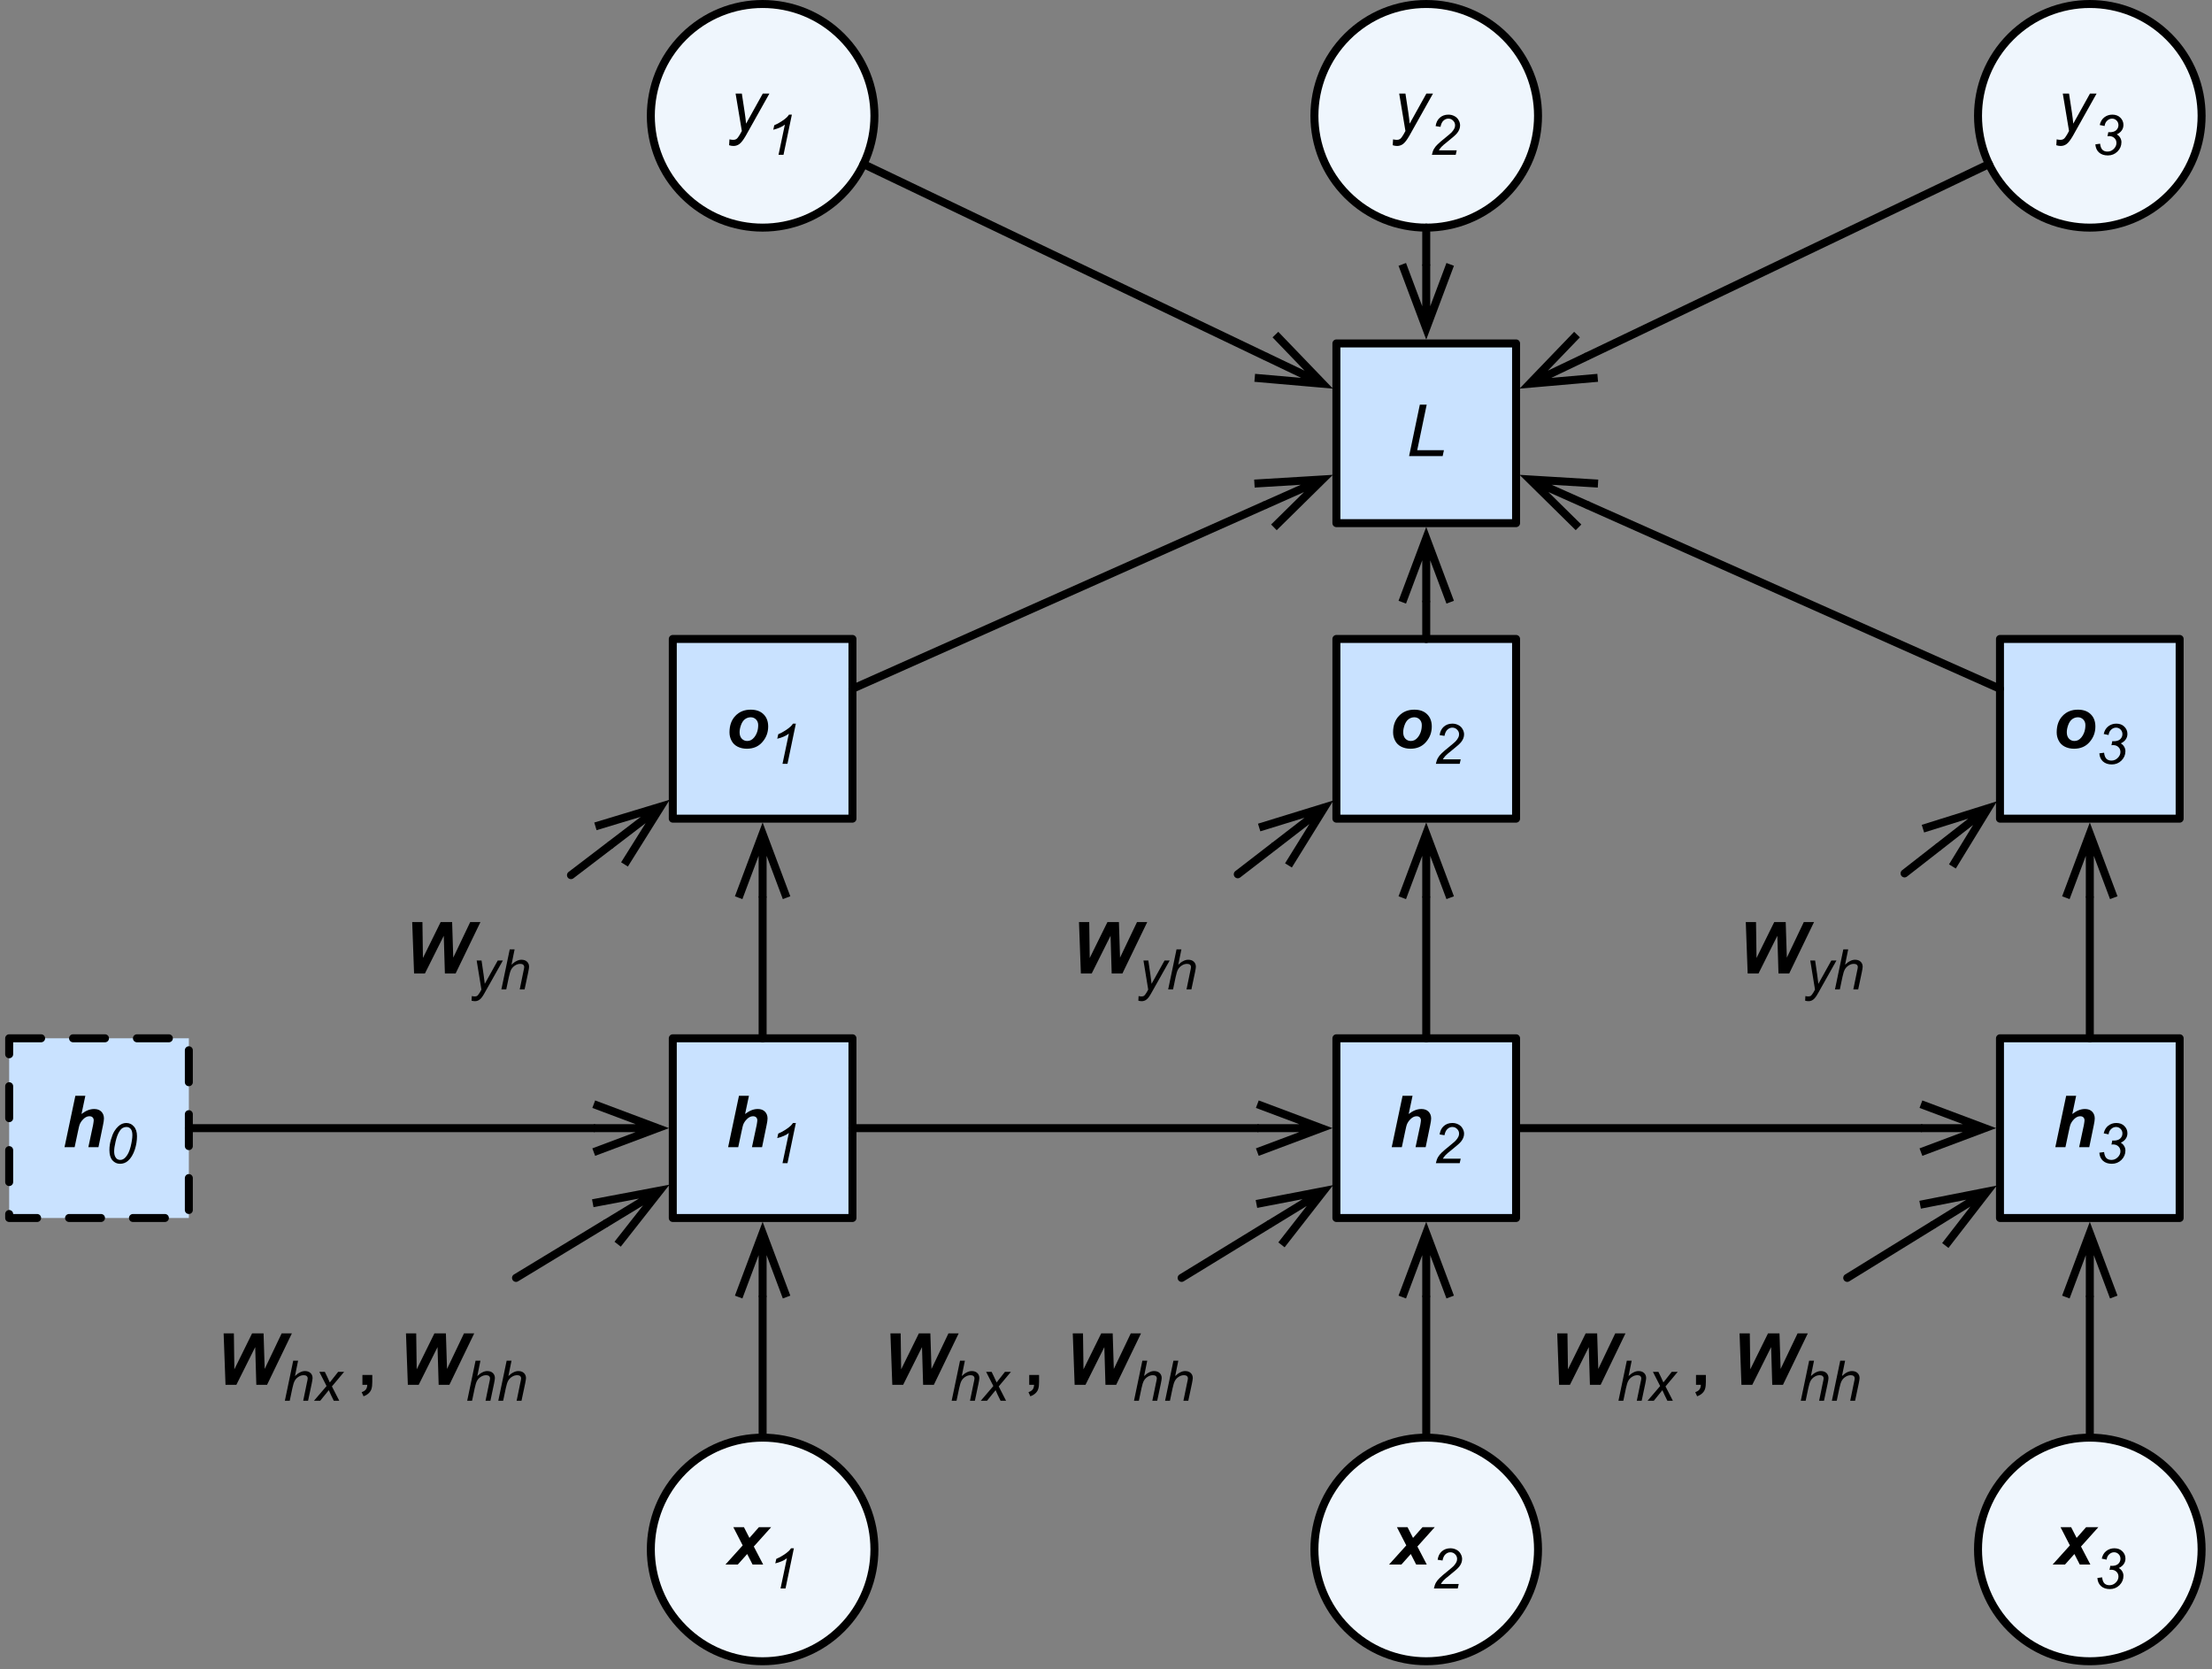 <?xml version="1.0" encoding="UTF-8"?>
<svg xmlns="http://www.w3.org/2000/svg" xmlns:xlink="http://www.w3.org/1999/xlink" width="277pt" height="209pt" viewBox="0 0 277 209" version="1.1">
<rect x="0" y="0" width="277" height="209" fill="#808080" stroke="none"/>
<defs>
<g>
<symbol overflow="visible" id="glyph0-0">
<path style="stroke:none;" d="M 1.125 0 L 1.125 -5.625 L 5.625 -5.625 L 5.625 0 Z M 1.266 -0.141 L 5.484 -0.141 L 5.484 -5.484 L 1.266 -5.484 Z M 1.266 -0.141 "/>
</symbol>
<symbol overflow="visible" id="glyph0-1">
<path style="stroke:none;" d="M 2.516 -1.312 L 1.344 0 L -0.203 0 L 1.953 -2.391 L 0.781 -4.672 L 2.109 -4.672 L 2.797 -3.328 L 3.984 -4.672 L 5.516 -4.672 L 3.344 -2.25 L 4.516 0 L 3.188 0 Z M 2.516 -1.312 "/>
</symbol>
<symbol overflow="visible" id="glyph0-2">
<path style="stroke:none;" d="M 1.641 0 L 0.375 0 L 1.734 -6.438 L 2.984 -6.438 L 2.5 -4.156 C 2.789 -4.375 3.055 -4.531 3.297 -4.625 C 3.547 -4.727 3.812 -4.781 4.094 -4.781 C 4.469 -4.781 4.766 -4.672 4.984 -4.453 C 5.203 -4.234 5.312 -3.945 5.312 -3.594 C 5.312 -3.406 5.27 -3.117 5.188 -2.734 L 4.625 0 L 3.359 0 L 3.953 -2.781 C 4.004 -3.082 4.031 -3.273 4.031 -3.359 C 4.031 -3.516 3.984 -3.641 3.891 -3.734 C 3.797 -3.828 3.664 -3.875 3.5 -3.875 C 3.289 -3.875 3.086 -3.801 2.891 -3.656 C 2.641 -3.457 2.445 -3.219 2.312 -2.938 C 2.238 -2.789 2.145 -2.426 2.031 -1.844 Z M 1.641 0 "/>
</symbol>
<symbol overflow="visible" id="glyph0-3">
<path style="stroke:none;" d="M 6.5 0 L 5.156 0 L 5.016 -4.719 L 2.656 0 L 1.297 0 L 1.062 -6.438 L 2.344 -6.438 L 2.406 -1.938 L 4.625 -6.438 L 6.062 -6.438 L 6.203 -1.984 L 8.328 -6.438 L 9.609 -6.438 Z M 6.5 0 "/>
</symbol>
<symbol overflow="visible" id="glyph0-4">
<path style="stroke:none;" d="M 0.547 -1.938 C 0.547 -2.801 0.789 -3.488 1.281 -4 C 1.77 -4.52 2.41 -4.781 3.203 -4.781 C 3.891 -4.781 4.426 -4.586 4.812 -4.203 C 5.195 -3.828 5.391 -3.316 5.391 -2.672 C 5.391 -1.922 5.145 -1.27 4.656 -0.719 C 4.176 -0.164 3.531 0.109 2.719 0.109 C 2.281 0.109 1.891 0.02 1.547 -0.156 C 1.211 -0.332 0.961 -0.582 0.797 -0.906 C 0.629 -1.227 0.547 -1.57 0.547 -1.938 Z M 4.141 -2.844 C 4.141 -3.133 4.051 -3.367 3.875 -3.547 C 3.695 -3.734 3.473 -3.828 3.203 -3.828 C 2.93 -3.828 2.688 -3.742 2.469 -3.578 C 2.258 -3.41 2.098 -3.164 1.984 -2.844 C 1.867 -2.52 1.812 -2.223 1.812 -1.953 C 1.812 -1.617 1.898 -1.352 2.078 -1.156 C 2.266 -0.957 2.492 -0.859 2.766 -0.859 C 3.109 -0.859 3.398 -1.008 3.641 -1.312 C 3.973 -1.727 4.141 -2.238 4.141 -2.844 Z M 4.141 -2.844 "/>
</symbol>
<symbol overflow="visible" id="glyph1-0">
<path style="stroke:none;" d="M 0.875 0 L 0.875 -4.375 L 4.375 -4.375 L 4.375 0 Z M 0.984 -0.109 L 4.266 -0.109 L 4.266 -4.266 L 0.984 -4.266 Z M 0.984 -0.109 "/>
</symbol>
<symbol overflow="visible" id="glyph1-1">
<path style="stroke:none;" d="M 1.688 0 L 2.484 -3.781 C 2.141 -3.508 1.656 -3.297 1.031 -3.141 L 1.156 -3.703 C 1.457 -3.828 1.758 -3.988 2.062 -4.188 C 2.363 -4.383 2.586 -4.555 2.734 -4.703 C 2.828 -4.797 2.914 -4.906 3 -5.031 L 3.359 -5.031 L 2.312 0 Z M 1.688 0 "/>
</symbol>
<symbol overflow="visible" id="glyph1-2">
<path style="stroke:none;" d="M 0 1.406 L 0.031 0.828 C 0.164 0.859 0.289 0.875 0.406 0.875 C 0.531 0.875 0.633 0.848 0.719 0.797 C 0.812 0.711 0.922 0.566 1.047 0.359 L 1.234 0.016 L 0.641 -3.625 L 1.25 -3.625 L 1.516 -1.797 C 1.566 -1.43 1.613 -1.066 1.656 -0.703 L 3.281 -3.625 L 3.922 -3.625 L 1.609 0.484 C 1.391 0.879 1.191 1.141 1.016 1.266 C 0.848 1.398 0.648 1.469 0.422 1.469 C 0.273 1.469 0.133 1.445 0 1.406 Z M 0 1.406 "/>
</symbol>
<symbol overflow="visible" id="glyph1-3">
<path style="stroke:none;" d="M 0.234 0 L 1.281 -5.016 L 1.891 -5.016 L 1.5 -3.094 C 1.727 -3.312 1.941 -3.469 2.141 -3.562 C 2.336 -3.664 2.539 -3.719 2.75 -3.719 C 3.051 -3.719 3.285 -3.633 3.453 -3.469 C 3.617 -3.312 3.703 -3.102 3.703 -2.844 C 3.703 -2.719 3.664 -2.484 3.594 -2.141 L 3.141 0 L 2.531 0 L 2.984 -2.203 C 3.055 -2.516 3.094 -2.711 3.094 -2.797 C 3.094 -2.922 3.051 -3.02 2.969 -3.094 C 2.883 -3.164 2.766 -3.203 2.609 -3.203 C 2.379 -3.203 2.164 -3.141 1.969 -3.016 C 1.77 -2.898 1.609 -2.738 1.484 -2.531 C 1.367 -2.332 1.266 -2.008 1.172 -1.562 L 0.844 0 Z M 0.234 0 "/>
</symbol>
<symbol overflow="visible" id="glyph1-4">
<path style="stroke:none;" d="M 0.406 0 C 0.469 -0.301 0.555 -0.551 0.672 -0.75 C 0.785 -0.945 0.938 -1.133 1.125 -1.312 C 1.312 -1.5 1.672 -1.805 2.203 -2.234 C 2.523 -2.492 2.75 -2.688 2.875 -2.812 C 3.039 -2.988 3.16 -3.16 3.234 -3.328 C 3.285 -3.441 3.312 -3.566 3.312 -3.703 C 3.312 -3.93 3.227 -4.125 3.062 -4.281 C 2.906 -4.445 2.707 -4.531 2.469 -4.531 C 2.238 -4.531 2.035 -4.445 1.859 -4.281 C 1.68 -4.125 1.555 -3.863 1.484 -3.5 L 0.875 -3.594 C 0.938 -4.039 1.109 -4.391 1.391 -4.641 C 1.68 -4.898 2.039 -5.031 2.469 -5.031 C 2.75 -5.031 3.004 -4.969 3.234 -4.844 C 3.461 -4.727 3.633 -4.562 3.75 -4.344 C 3.875 -4.133 3.938 -3.914 3.938 -3.688 C 3.938 -3.352 3.816 -3.035 3.578 -2.734 C 3.43 -2.535 3.004 -2.156 2.297 -1.594 C 1.984 -1.352 1.754 -1.156 1.609 -1 C 1.461 -0.844 1.352 -0.695 1.281 -0.562 L 3.516 -0.562 L 3.391 0 Z M 0.406 0 "/>
</symbol>
<symbol overflow="visible" id="glyph1-5">
<path style="stroke:none;" d="M 0.391 -1.312 L 0.984 -1.391 C 1.023 -1.035 1.125 -0.781 1.281 -0.625 C 1.438 -0.477 1.645 -0.406 1.906 -0.406 C 2.207 -0.406 2.469 -0.516 2.688 -0.734 C 2.914 -0.953 3.031 -1.203 3.031 -1.484 C 3.031 -1.734 2.945 -1.938 2.781 -2.094 C 2.613 -2.258 2.391 -2.344 2.109 -2.344 C 2.078 -2.344 2.008 -2.336 1.906 -2.328 L 2.016 -2.844 C 2.078 -2.832 2.133 -2.828 2.188 -2.828 C 2.539 -2.828 2.812 -2.91 3 -3.078 C 3.188 -3.254 3.281 -3.469 3.281 -3.719 C 3.281 -3.945 3.203 -4.141 3.047 -4.297 C 2.891 -4.453 2.703 -4.531 2.484 -4.531 C 2.254 -4.531 2.051 -4.445 1.875 -4.281 C 1.695 -4.125 1.586 -3.898 1.547 -3.609 L 0.938 -3.734 C 1.031 -4.148 1.219 -4.469 1.5 -4.688 C 1.789 -4.914 2.129 -5.031 2.516 -5.031 C 2.93 -5.031 3.266 -4.906 3.516 -4.656 C 3.773 -4.406 3.906 -4.102 3.906 -3.75 C 3.906 -3.477 3.832 -3.242 3.688 -3.047 C 3.551 -2.848 3.348 -2.688 3.078 -2.562 C 3.266 -2.445 3.406 -2.305 3.5 -2.141 C 3.602 -1.973 3.656 -1.785 3.656 -1.578 C 3.656 -1.129 3.488 -0.738 3.156 -0.406 C 2.82 -0.082 2.422 0.078 1.953 0.078 C 1.492 0.078 1.125 -0.047 0.844 -0.297 C 0.57 -0.547 0.422 -0.883 0.391 -1.312 Z M 0.391 -1.312 "/>
</symbol>
<symbol overflow="visible" id="glyph1-6">
<path style="stroke:none;" d="M 0.5 -1.641 C 0.5 -2.066 0.562 -2.5 0.688 -2.938 C 0.812 -3.375 0.953 -3.723 1.109 -3.984 C 1.266 -4.242 1.426 -4.445 1.594 -4.594 C 1.758 -4.75 1.922 -4.859 2.078 -4.922 C 2.242 -4.992 2.422 -5.031 2.609 -5.031 C 2.992 -5.031 3.312 -4.883 3.562 -4.594 C 3.82 -4.312 3.953 -3.906 3.953 -3.375 C 3.953 -2.82 3.863 -2.27 3.688 -1.719 C 3.477 -1.082 3.188 -0.602 2.812 -0.281 C 2.531 -0.039 2.203 0.078 1.828 0.078 C 1.453 0.078 1.133 -0.066 0.875 -0.359 C 0.625 -0.648 0.5 -1.078 0.5 -1.641 Z M 1.094 -1.484 C 1.094 -1.18 1.145 -0.941 1.25 -0.766 C 1.383 -0.523 1.586 -0.406 1.859 -0.406 C 2.098 -0.406 2.316 -0.516 2.516 -0.734 C 2.797 -1.035 3.008 -1.477 3.156 -2.062 C 3.301 -2.656 3.375 -3.141 3.375 -3.516 C 3.375 -3.879 3.301 -4.141 3.156 -4.297 C 3.02 -4.453 2.844 -4.531 2.625 -4.531 C 2.457 -4.531 2.301 -4.488 2.156 -4.406 C 2.008 -4.32 1.875 -4.176 1.75 -3.969 C 1.562 -3.688 1.398 -3.254 1.266 -2.672 C 1.148 -2.18 1.094 -1.785 1.094 -1.484 Z M 1.094 -1.484 "/>
</symbol>
<symbol overflow="visible" id="glyph1-7">
<path style="stroke:none;" d="M -0.016 0 L 1.562 -1.844 L 0.656 -3.625 L 1.344 -3.625 L 1.656 -2.984 C 1.77 -2.742 1.875 -2.516 1.969 -2.297 L 3.016 -3.625 L 3.766 -3.625 L 2.234 -1.797 L 3.156 0 L 2.469 0 L 2.109 -0.734 C 2.035 -0.891 1.945 -1.086 1.844 -1.328 L 0.766 0 Z M -0.016 0 "/>
</symbol>
<symbol overflow="visible" id="glyph2-0">
<path style="stroke:none;" d="M 1.125 0 L 1.125 -5.625 L 5.625 -5.625 L 5.625 0 Z M 1.266 -0.141 L 5.484 -0.141 L 5.484 -5.484 L 1.266 -5.484 Z M 1.266 -0.141 "/>
</symbol>
<symbol overflow="visible" id="glyph2-1">
<path style="stroke:none;" d="M 0.359 0 L 1.703 -6.438 L 2.562 -6.438 L 1.375 -0.734 L 4.719 -0.734 L 4.562 0 Z M 0.359 0 "/>
</symbol>
<symbol overflow="visible" id="glyph2-2">
<path style="stroke:none;" d="M 0 1.797 L 0.047 1.062 C 0.211 1.102 0.375 1.125 0.531 1.125 C 0.688 1.125 0.816 1.086 0.922 1.016 C 1.047 0.922 1.188 0.738 1.344 0.469 L 1.594 0.016 L 0.812 -4.672 L 1.594 -4.672 L 1.953 -2.312 C 2.023 -1.844 2.082 -1.375 2.125 -0.906 L 4.219 -4.672 L 5.047 -4.672 L 2.078 0.625 C 1.785 1.133 1.523 1.473 1.297 1.641 C 1.078 1.805 0.828 1.891 0.547 1.891 C 0.359 1.891 0.176 1.859 0 1.797 Z M 0 1.797 "/>
</symbol>
<symbol overflow="visible" id="glyph3-0">
<path style="stroke:none;" d="M 0.875 0 L 0.875 -4.375 L 4.375 -4.375 L 4.375 0 Z M 0.984 -0.109 L 4.266 -0.109 L 4.266 -4.266 L 0.984 -4.266 Z M 0.984 -0.109 "/>
</symbol>
<symbol overflow="visible" id="glyph3-1">
<path style="stroke:none;" d=""/>
</symbol>
<symbol overflow="visible" id="glyph4-0">
<path style="stroke:none;" d="M 1.125 0 L 1.125 -5.625 L 5.625 -5.625 L 5.625 0 Z M 1.266 -0.141 L 5.484 -0.141 L 5.484 -5.484 L 1.266 -5.484 Z M 1.266 -0.141 "/>
</symbol>
<symbol overflow="visible" id="glyph4-1">
<path style="stroke:none;" d="M 0.609 -1.234 L 1.844 -1.234 L 1.844 -0.359 C 1.844 0.004 1.812 0.285 1.75 0.484 C 1.695 0.691 1.582 0.879 1.406 1.047 C 1.238 1.211 1.02 1.344 0.75 1.438 L 0.516 0.922 C 0.766 0.836 0.941 0.723 1.047 0.578 C 1.148 0.441 1.207 0.25 1.219 0 L 0.609 0 Z M 0.609 -1.234 "/>
</symbol>
<symbol overflow="visible" id="glyph4-2">
<path style="stroke:none;" d=""/>
</symbol>
</g>
</defs>
<g id="surface1">
<path style="fill-rule:nonzero;fill:rgb(93.724%,96.469%,99.214%);fill-opacity:1;stroke-width:1;stroke-linecap:round;stroke-linejoin:round;stroke:rgb(0%,0%,0%);stroke-opacity:1;stroke-miterlimit:10;" d="M 107.398 196.102 C 112.867 201.566 112.867 210.434 107.398 215.898 C 101.934 221.367 93.066 221.367 87.602 215.898 C 82.133 210.434 82.133 201.566 87.602 196.102 C 93.066 190.633 101.934 190.633 107.398 196.102 " transform="matrix(1,0,0,1,-2,-12)"/>
<g style="fill:rgb(0%,0%,0%);fill-opacity:1;">
  <use xlink:href="#glyph0-1" x="91.051" y="195.885"/>
</g>
<g style="fill:rgb(0%,0%,0%);fill-opacity:1;">
  <use xlink:href="#glyph1-1" x="96.056" y="198.885"/>
</g>
<path style="fill-rule:nonzero;fill:rgb(78.822%,88.626%,100%);fill-opacity:1;stroke-width:1;stroke-linecap:round;stroke-linejoin:round;stroke:rgb(0%,0%,0%);stroke-opacity:1;stroke-miterlimit:10;" d="M 169.352 55 L 191.852 55 L 191.852 77.5 L 169.352 77.5 Z M 169.352 55 " transform="matrix(1,0,0,1,-2,-12)"/>
<g style="fill:rgb(0%,0%,0%);fill-opacity:1;">
  <use xlink:href="#glyph2-1" x="176.097" y="57.103"/>
</g>
<path style="fill-rule:nonzero;fill:rgb(78.822%,88.626%,100%);fill-opacity:1;stroke-width:1;stroke-linecap:round;stroke-linejoin:round;stroke:rgb(0%,0%,0%);stroke-opacity:1;stroke-miterlimit:10;" d="M 86.25 142 L 108.75 142 L 108.75 164.5 L 86.25 164.5 Z M 86.25 142 " transform="matrix(1,0,0,1,-2,-12)"/>
<g style="fill:rgb(0%,0%,0%);fill-opacity:1;">
  <use xlink:href="#glyph0-2" x="90.805" y="143.635"/>
</g>
<g style="fill:rgb(0%,0%,0%);fill-opacity:1;">
  <use xlink:href="#glyph1-1" x="96.302" y="145.635"/>
</g>
<g style="fill:rgb(0%,0%,0%);fill-opacity:1;">
  <use xlink:href="#glyph0-3" x="50.556" y="121.885"/>
</g>
<g style="fill:rgb(0%,0%,0%);fill-opacity:1;">
  <use xlink:href="#glyph1-2" x="59.051" y="123.885"/>
  <use xlink:href="#glyph1-3" x="62.551" y="123.885"/>
</g>
<path style="fill-rule:nonzero;fill:rgb(93.724%,96.469%,99.216%);fill-opacity:1;stroke-width:1;stroke-linecap:round;stroke-linejoin:round;stroke:rgb(0%,0%,0%);stroke-opacity:1;stroke-miterlimit:10;" d="M 190.5 196.102 C 195.969 201.566 195.969 210.434 190.5 215.898 C 185.031 221.367 176.168 221.367 170.699 215.898 C 165.234 210.434 165.234 201.566 170.699 196.102 C 176.168 190.633 185.031 190.633 190.5 196.102 " transform="matrix(1,0,0,1,-2,-12)"/>
<g style="fill:rgb(0%,0%,0%);fill-opacity:1;">
  <use xlink:href="#glyph0-1" x="174.151" y="195.885"/>
</g>
<g style="fill:rgb(0%,0%,0%);fill-opacity:1;">
  <use xlink:href="#glyph1-4" x="179.156" y="198.885"/>
</g>
<path style="fill-rule:nonzero;fill:rgb(93.724%,96.469%,99.216%);fill-opacity:1;stroke-width:1;stroke-linecap:round;stroke-linejoin:round;stroke:rgb(0%,0%,0%);stroke-opacity:1;stroke-miterlimit:10;" d="M 273.598 196.102 C 279.066 201.566 279.066 210.434 273.598 215.898 C 268.133 221.367 259.27 221.367 253.801 215.898 C 248.332 210.434 248.332 201.566 253.801 196.102 C 259.27 190.633 268.133 190.633 273.598 196.102 " transform="matrix(1,0,0,1,-2,-12)"/>
<g style="fill:rgb(0%,0%,0%);fill-opacity:1;">
  <use xlink:href="#glyph0-1" x="257.251" y="195.885"/>
</g>
<g style="fill:rgb(0%,0%,0%);fill-opacity:1;">
  <use xlink:href="#glyph1-5" x="262.256" y="198.885"/>
</g>
<path style="fill-rule:nonzero;fill:rgb(78.822%,88.626%,100%);fill-opacity:1;stroke-width:1;stroke-linecap:round;stroke-linejoin:round;stroke:rgb(0%,0%,0%);stroke-opacity:1;stroke-miterlimit:10;" d="M 169.352 142 L 191.852 142 L 191.852 164.5 L 169.352 164.5 Z M 169.352 142 " transform="matrix(1,0,0,1,-2,-12)"/>
<g style="fill:rgb(0%,0%,0%);fill-opacity:1;">
  <use xlink:href="#glyph0-2" x="173.905" y="143.635"/>
</g>
<g style="fill:rgb(0%,0%,0%);fill-opacity:1;">
  <use xlink:href="#glyph1-4" x="179.402" y="145.635"/>
</g>
<path style="fill-rule:nonzero;fill:rgb(78.822%,88.626%,100%);fill-opacity:1;stroke-width:1;stroke-linecap:round;stroke-linejoin:round;stroke:rgb(0%,0%,0%);stroke-opacity:1;stroke-miterlimit:10;" d="M 252.449 142 L 274.949 142 L 274.949 164.5 L 252.449 164.5 Z M 252.449 142 " transform="matrix(1,0,0,1,-2,-12)"/>
<g style="fill:rgb(0%,0%,0%);fill-opacity:1;">
  <use xlink:href="#glyph0-2" x="257.005" y="143.635"/>
</g>
<g style="fill:rgb(0%,0%,0%);fill-opacity:1;">
  <use xlink:href="#glyph1-5" x="262.502" y="145.635"/>
</g>
<path style="fill-rule:nonzero;fill:rgb(78.822%,88.626%,100%);fill-opacity:1;stroke-width:1;stroke-linecap:round;stroke-linejoin:round;stroke:rgb(0%,0%,0%);stroke-opacity:1;stroke-miterlimit:10;" d="M 86.25 92 L 108.75 92 L 108.75 114.5 L 86.25 114.5 Z M 86.25 92 " transform="matrix(1,0,0,1,-2,-12)"/>
<g style="fill:rgb(0%,0%,0%);fill-opacity:1;">
  <use xlink:href="#glyph0-4" x="90.805" y="93.635"/>
</g>
<g style="fill:rgb(0%,0%,0%);fill-opacity:1;">
  <use xlink:href="#glyph1-1" x="96.302" y="95.635"/>
</g>
<path style="fill-rule:nonzero;fill:rgb(78.822%,88.626%,100%);fill-opacity:1;stroke-width:1;stroke-linecap:round;stroke-linejoin:round;stroke:rgb(0%,0%,0%);stroke-opacity:1;stroke-miterlimit:10;" d="M 169.352 92 L 191.852 92 L 191.852 114.5 L 169.352 114.5 Z M 169.352 92 " transform="matrix(1,0,0,1,-2,-12)"/>
<g style="fill:rgb(0%,0%,0%);fill-opacity:1;">
  <use xlink:href="#glyph0-4" x="173.905" y="93.635"/>
</g>
<g style="fill:rgb(0%,0%,0%);fill-opacity:1;">
  <use xlink:href="#glyph1-4" x="179.402" y="95.635"/>
</g>
<path style="fill-rule:nonzero;fill:rgb(78.822%,88.626%,100%);fill-opacity:1;stroke-width:1;stroke-linecap:round;stroke-linejoin:round;stroke:rgb(0%,0%,0%);stroke-opacity:1;stroke-miterlimit:10;" d="M 252.449 92 L 274.949 92 L 274.949 114.5 L 252.449 114.5 Z M 252.449 92 " transform="matrix(1,0,0,1,-2,-12)"/>
<g style="fill:rgb(0%,0%,0%);fill-opacity:1;">
  <use xlink:href="#glyph0-4" x="257.005" y="93.635"/>
</g>
<g style="fill:rgb(0%,0%,0%);fill-opacity:1;">
  <use xlink:href="#glyph1-5" x="262.502" y="95.635"/>
</g>
<path style="fill-rule:nonzero;fill:rgb(93.724%,96.469%,99.216%);fill-opacity:1;stroke-width:1;stroke-linecap:round;stroke-linejoin:round;stroke:rgb(0%,0%,0%);stroke-opacity:1;stroke-miterlimit:10;" d="M 107.398 16.602 C 112.867 22.066 112.867 30.934 107.398 36.398 C 101.934 41.867 93.066 41.867 87.602 36.398 C 82.133 30.934 82.133 22.066 87.602 16.602 C 93.066 11.133 101.934 11.133 107.398 16.602 " transform="matrix(1,0,0,1,-2,-12)"/>
<g style="fill:rgb(0%,0%,0%);fill-opacity:1;">
  <use xlink:href="#glyph2-2" x="91.303" y="16.385"/>
</g>
<g style="fill:rgb(0%,0%,0%);fill-opacity:1;">
  <use xlink:href="#glyph1-1" x="95.803" y="19.385"/>
</g>
<path style="fill-rule:nonzero;fill:rgb(93.724%,96.469%,99.216%);fill-opacity:1;stroke-width:1;stroke-linecap:round;stroke-linejoin:round;stroke:rgb(0%,0%,0%);stroke-opacity:1;stroke-miterlimit:10;" d="M 190.5 16.602 C 195.969 22.066 195.969 30.934 190.5 36.398 C 185.031 41.867 176.168 41.867 170.699 36.398 C 165.234 30.934 165.234 22.066 170.699 16.602 C 176.168 11.133 185.031 11.133 190.5 16.602 " transform="matrix(1,0,0,1,-2,-12)"/>
<g style="fill:rgb(0%,0%,0%);fill-opacity:1;">
  <use xlink:href="#glyph2-2" x="174.403" y="16.385"/>
</g>
<g style="fill:rgb(0%,0%,0%);fill-opacity:1;">
  <use xlink:href="#glyph1-4" x="178.903" y="19.385"/>
</g>
<path style="fill-rule:nonzero;fill:rgb(93.724%,96.469%,99.216%);fill-opacity:1;stroke-width:1;stroke-linecap:round;stroke-linejoin:round;stroke:rgb(0%,0%,0%);stroke-opacity:1;stroke-miterlimit:10;" d="M 273.598 16.602 C 279.066 22.066 279.066 30.934 273.598 36.398 C 268.133 41.867 259.27 41.867 253.801 36.398 C 248.332 30.934 248.332 22.066 253.801 16.602 C 259.27 11.133 268.133 11.133 273.598 16.602 " transform="matrix(1,0,0,1,-2,-12)"/>
<g style="fill:rgb(0%,0%,0%);fill-opacity:1;">
  <use xlink:href="#glyph2-2" x="257.503" y="16.385"/>
</g>
<g style="fill:rgb(0%,0%,0%);fill-opacity:1;">
  <use xlink:href="#glyph1-5" x="262.003" y="19.385"/>
</g>
<path style="fill-rule:nonzero;fill:rgb(78.822%,88.626%,100%);fill-opacity:1;stroke-width:1;stroke-linecap:round;stroke-linejoin:round;stroke:rgb(0%,0%,0%);stroke-opacity:1;stroke-dasharray:4,4;stroke-miterlimit:10;" d="M 3.148 142 L 25.648 142 L 25.648 164.5 L 3.148 164.5 Z M 3.148 142 " transform="matrix(1,0,0,1,-2,-12)"/>
<g style="fill:rgb(0%,0%,0%);fill-opacity:1;">
  <use xlink:href="#glyph0-2" x="7.705" y="143.635"/>
</g>
<g style="fill:rgb(0%,0%,0%);fill-opacity:1;">
  <use xlink:href="#glyph1-6" x="13.202" y="145.635"/>
</g>
<g style="fill:rgb(0%,0%,0%);fill-opacity:1;">
  <use xlink:href="#glyph0-3" x="26.943" y="173.385"/>
</g>
<g style="fill:rgb(0%,0%,0%);fill-opacity:1;">
  <use xlink:href="#glyph1-3" x="35.438" y="175.385"/>
  <use xlink:href="#glyph1-7" x="39.331" y="175.385"/>
</g>
<g style="fill:rgb(0%,0%,0%);fill-opacity:1;">
  <use xlink:href="#glyph3-1" x="42.831" y="175.385"/>
</g>
<g style="fill:rgb(0%,0%,0%);fill-opacity:1;">
  <use xlink:href="#glyph4-1" x="44.775" y="173.385"/>
  <use xlink:href="#glyph4-2" x="47.276" y="173.385"/>
</g>
<g style="fill:rgb(0%,0%,0%);fill-opacity:1;">
  <use xlink:href="#glyph0-3" x="49.776" y="173.385"/>
</g>
<g style="fill:rgb(0%,0%,0%);fill-opacity:1;">
  <use xlink:href="#glyph1-3" x="58.271" y="175.385"/>
  <use xlink:href="#glyph1-3" x="62.164" y="175.385"/>
</g>
<g style="fill:rgb(0%,0%,0%);fill-opacity:1;">
  <use xlink:href="#glyph0-3" x="134.056" y="121.885"/>
</g>
<g style="fill:rgb(0%,0%,0%);fill-opacity:1;">
  <use xlink:href="#glyph1-2" x="142.551" y="123.885"/>
  <use xlink:href="#glyph1-3" x="146.051" y="123.885"/>
</g>
<g style="fill:rgb(0%,0%,0%);fill-opacity:1;">
  <use xlink:href="#glyph0-3" x="217.556" y="121.885"/>
</g>
<g style="fill:rgb(0%,0%,0%);fill-opacity:1;">
  <use xlink:href="#glyph1-2" x="226.051" y="123.885"/>
  <use xlink:href="#glyph1-3" x="229.551" y="123.885"/>
</g>
<g style="fill:rgb(0%,0%,0%);fill-opacity:1;">
  <use xlink:href="#glyph0-3" x="110.443" y="173.385"/>
</g>
<g style="fill:rgb(0%,0%,0%);fill-opacity:1;">
  <use xlink:href="#glyph1-3" x="118.938" y="175.385"/>
  <use xlink:href="#glyph1-7" x="122.831" y="175.385"/>
</g>
<g style="fill:rgb(0%,0%,0%);fill-opacity:1;">
  <use xlink:href="#glyph3-1" x="126.331" y="175.385"/>
</g>
<g style="fill:rgb(0%,0%,0%);fill-opacity:1;">
  <use xlink:href="#glyph4-1" x="128.275" y="173.385"/>
  <use xlink:href="#glyph4-2" x="130.776" y="173.385"/>
</g>
<g style="fill:rgb(0%,0%,0%);fill-opacity:1;">
  <use xlink:href="#glyph0-3" x="133.276" y="173.385"/>
</g>
<g style="fill:rgb(0%,0%,0%);fill-opacity:1;">
  <use xlink:href="#glyph1-3" x="141.771" y="175.385"/>
  <use xlink:href="#glyph1-3" x="145.664" y="175.385"/>
</g>
<g style="fill:rgb(0%,0%,0%);fill-opacity:1;">
  <use xlink:href="#glyph0-3" x="193.943" y="173.385"/>
</g>
<g style="fill:rgb(0%,0%,0%);fill-opacity:1;">
  <use xlink:href="#glyph1-3" x="202.438" y="175.385"/>
  <use xlink:href="#glyph1-7" x="206.331" y="175.385"/>
</g>
<g style="fill:rgb(0%,0%,0%);fill-opacity:1;">
  <use xlink:href="#glyph3-1" x="209.831" y="175.385"/>
</g>
<g style="fill:rgb(0%,0%,0%);fill-opacity:1;">
  <use xlink:href="#glyph4-1" x="211.775" y="173.385"/>
  <use xlink:href="#glyph4-2" x="214.276" y="173.385"/>
</g>
<g style="fill:rgb(0%,0%,0%);fill-opacity:1;">
  <use xlink:href="#glyph0-3" x="216.776" y="173.385"/>
</g>
<g style="fill:rgb(0%,0%,0%);fill-opacity:1;">
  <use xlink:href="#glyph1-3" x="225.271" y="175.385"/>
  <use xlink:href="#glyph1-3" x="229.164" y="175.385"/>
</g>
<path style="fill:none;stroke-width:1;stroke-linecap:round;stroke-linejoin:round;stroke:rgb(0%,0%,0%);stroke-opacity:1;stroke-miterlimit:10;" d="M 97.5 192 L 97.5 174.398 " transform="matrix(1,0,0,1,-2,-12)"/>
<path style="fill:none;stroke-width:1;stroke-linecap:butt;stroke-linejoin:miter;stroke:rgb(0%,0%,0%);stroke-opacity:1;stroke-miterlimit:10;" d="M 97.5 166.398 L 97.5 174.398 M 94.5 174.398 L 97.5 166.398 L 100.5 174.398 " transform="matrix(1,0,0,1,-2,-12)"/>
<path style="fill:none;stroke-width:1;stroke-linecap:round;stroke-linejoin:round;stroke:rgb(0%,0%,0%);stroke-opacity:1;stroke-miterlimit:10;" d="M 97.5 142 L 97.5 124.398 " transform="matrix(1,0,0,1,-2,-12)"/>
<path style="fill:none;stroke-width:1;stroke-linecap:butt;stroke-linejoin:miter;stroke:rgb(0%,0%,0%);stroke-opacity:1;stroke-miterlimit:10;" d="M 97.5 116.398 L 97.5 124.398 M 94.5 124.398 L 97.5 116.398 L 100.5 124.398 " transform="matrix(1,0,0,1,-2,-12)"/>
<path style="fill:none;stroke-width:1;stroke-linecap:round;stroke-linejoin:round;stroke:rgb(0%,0%,0%);stroke-opacity:1;stroke-miterlimit:10;" d="M 180.602 192 L 180.602 174.398 " transform="matrix(1,0,0,1,-2,-12)"/>
<path style="fill:none;stroke-width:1;stroke-linecap:butt;stroke-linejoin:miter;stroke:rgb(0%,0%,0%);stroke-opacity:1;stroke-miterlimit:10;" d="M 180.602 166.398 L 180.602 174.398 M 177.602 174.398 L 180.602 166.398 L 183.602 174.398 " transform="matrix(1,0,0,1,-2,-12)"/>
<path style="fill:none;stroke-width:1;stroke-linecap:round;stroke-linejoin:round;stroke:rgb(0%,0%,0%);stroke-opacity:1;stroke-miterlimit:10;" d="M 180.602 142 L 180.602 124.398 " transform="matrix(1,0,0,1,-2,-12)"/>
<path style="fill:none;stroke-width:1;stroke-linecap:butt;stroke-linejoin:miter;stroke:rgb(0%,0%,0%);stroke-opacity:1;stroke-miterlimit:10;" d="M 180.602 116.398 L 180.602 124.398 M 177.602 124.398 L 180.602 116.398 L 183.602 124.398 " transform="matrix(1,0,0,1,-2,-12)"/>
<path style="fill:none;stroke-width:1;stroke-linecap:round;stroke-linejoin:round;stroke:rgb(0%,0%,0%);stroke-opacity:1;stroke-miterlimit:10;" d="M 263.699 192 L 263.699 174.398 " transform="matrix(1,0,0,1,-2,-12)"/>
<path style="fill:none;stroke-width:1;stroke-linecap:butt;stroke-linejoin:miter;stroke:rgb(0%,0%,0%);stroke-opacity:1;stroke-miterlimit:10;" d="M 263.699 166.398 L 263.699 174.398 M 260.699 174.398 L 263.699 166.398 L 266.699 174.398 " transform="matrix(1,0,0,1,-2,-12)"/>
<path style="fill:none;stroke-width:1;stroke-linecap:round;stroke-linejoin:round;stroke:rgb(0%,0%,0%);stroke-opacity:1;stroke-miterlimit:10;" d="M 263.699 142 L 263.699 124.398 " transform="matrix(1,0,0,1,-2,-12)"/>
<path style="fill:none;stroke-width:1;stroke-linecap:butt;stroke-linejoin:miter;stroke:rgb(0%,0%,0%);stroke-opacity:1;stroke-miterlimit:10;" d="M 263.699 116.398 L 263.699 124.398 M 260.699 124.398 L 263.699 116.398 L 266.699 124.398 " transform="matrix(1,0,0,1,-2,-12)"/>
<path style="fill:none;stroke-width:1;stroke-linecap:round;stroke-linejoin:round;stroke:rgb(0%,0%,0%);stroke-opacity:1;stroke-miterlimit:10;" d="M 110.133 32.543 L 160.418 56.598 " transform="matrix(1,0,0,1,-2,-12)"/>
<path style="fill:none;stroke-width:1;stroke-linecap:butt;stroke-linejoin:miter;stroke:rgb(0%,0%,0%);stroke-opacity:1;stroke-miterlimit:10;" d="M 167.637 60.047 L 160.418 56.598 M 161.715 53.891 L 167.637 60.047 L 159.125 59.305 " transform="matrix(1,0,0,1,-2,-12)"/>
<path style="fill:none;stroke-width:1;stroke-linecap:round;stroke-linejoin:round;stroke:rgb(0%,0%,0%);stroke-opacity:1;stroke-miterlimit:10;" d="M 180.602 40.5 L 180.602 45.102 " transform="matrix(1,0,0,1,-2,-12)"/>
<path style="fill:none;stroke-width:1;stroke-linecap:butt;stroke-linejoin:miter;stroke:rgb(0%,0%,0%);stroke-opacity:1;stroke-miterlimit:10;" d="M 180.602 53.102 L 180.602 45.102 M 183.602 45.102 L 180.602 53.102 L 177.602 45.102 " transform="matrix(1,0,0,1,-2,-12)"/>
<path style="fill:none;stroke-width:1;stroke-linecap:round;stroke-linejoin:round;stroke:rgb(0%,0%,0%);stroke-opacity:1;stroke-miterlimit:10;" d="M 251.066 32.543 L 200.781 56.598 " transform="matrix(1,0,0,1,-2,-12)"/>
<path style="fill:none;stroke-width:1;stroke-linecap:butt;stroke-linejoin:miter;stroke:rgb(0%,0%,0%);stroke-opacity:1;stroke-miterlimit:10;" d="M 193.562 60.047 L 200.781 56.598 M 202.074 59.305 L 193.562 60.047 L 199.484 53.891 " transform="matrix(1,0,0,1,-2,-12)"/>
<path style="fill:none;stroke-width:1;stroke-linecap:round;stroke-linejoin:round;stroke:rgb(0%,0%,0%);stroke-opacity:1;stroke-miterlimit:10;" d="M 108.75 98.242 L 160.305 75.285 " transform="matrix(1,0,0,1,-2,-12)"/>
<path style="fill:none;stroke-width:1;stroke-linecap:butt;stroke-linejoin:miter;stroke:rgb(0%,0%,0%);stroke-opacity:1;stroke-miterlimit:10;" d="M 167.613 72.031 L 160.305 75.285 M 159.086 72.547 L 167.613 72.031 L 161.527 78.027 " transform="matrix(1,0,0,1,-2,-12)"/>
<path style="fill:none;stroke-width:1;stroke-linecap:round;stroke-linejoin:round;stroke:rgb(0%,0%,0%);stroke-opacity:1;stroke-miterlimit:10;" d="M 180.602 92 L 180.602 87.398 " transform="matrix(1,0,0,1,-2,-12)"/>
<path style="fill:none;stroke-width:1;stroke-linecap:butt;stroke-linejoin:miter;stroke:rgb(0%,0%,0%);stroke-opacity:1;stroke-miterlimit:10;" d="M 180.602 79.398 L 180.602 87.398 M 177.602 87.398 L 180.602 79.398 L 183.602 87.398 " transform="matrix(1,0,0,1,-2,-12)"/>
<path style="fill:none;stroke-width:1;stroke-linecap:round;stroke-linejoin:round;stroke:rgb(0%,0%,0%);stroke-opacity:1;stroke-miterlimit:10;" d="M 252.449 98.242 L 200.895 75.285 " transform="matrix(1,0,0,1,-2,-12)"/>
<path style="fill:none;stroke-width:1;stroke-linecap:butt;stroke-linejoin:miter;stroke:rgb(0%,0%,0%);stroke-opacity:1;stroke-miterlimit:10;" d="M 193.586 72.031 L 200.895 75.285 M 199.672 78.027 L 193.586 72.031 L 202.113 72.547 " transform="matrix(1,0,0,1,-2,-12)"/>
<path style="fill:none;stroke-width:1;stroke-linecap:round;stroke-linejoin:round;stroke:rgb(0%,0%,0%);stroke-opacity:1;stroke-miterlimit:10;" d="M 25.648 153.25 L 76.352 153.25 " transform="matrix(1,0,0,1,-2,-12)"/>
<path style="fill:none;stroke-width:1;stroke-linecap:butt;stroke-linejoin:miter;stroke:rgb(0%,0%,0%);stroke-opacity:1;stroke-miterlimit:10;" d="M 84.352 153.25 L 76.352 153.25 M 76.352 150.25 L 84.352 153.25 L 76.352 156.25 " transform="matrix(1,0,0,1,-2,-12)"/>
<path style="fill:none;stroke-width:1;stroke-linecap:round;stroke-linejoin:round;stroke:rgb(0%,0%,0%);stroke-opacity:1;stroke-miterlimit:10;" d="M 108.75 153.25 L 159.449 153.25 " transform="matrix(1,0,0,1,-2,-12)"/>
<path style="fill:none;stroke-width:1;stroke-linecap:butt;stroke-linejoin:miter;stroke:rgb(0%,0%,0%);stroke-opacity:1;stroke-miterlimit:10;" d="M 167.449 153.25 L 159.449 153.25 M 159.449 150.25 L 167.449 153.25 L 159.449 156.25 " transform="matrix(1,0,0,1,-2,-12)"/>
<path style="fill:none;stroke-width:1;stroke-linecap:round;stroke-linejoin:round;stroke:rgb(0%,0%,0%);stroke-opacity:1;stroke-miterlimit:10;" d="M 191.852 153.25 L 242.551 153.25 " transform="matrix(1,0,0,1,-2,-12)"/>
<path style="fill:none;stroke-width:1;stroke-linecap:butt;stroke-linejoin:miter;stroke:rgb(0%,0%,0%);stroke-opacity:1;stroke-miterlimit:10;" d="M 250.551 153.25 L 242.551 153.25 M 242.551 150.25 L 250.551 153.25 L 242.551 156.25 " transform="matrix(1,0,0,1,-2,-12)"/>
<path style="fill:none;stroke-width:1;stroke-linecap:round;stroke-linejoin:round;stroke:rgb(0%,0%,0%);stroke-opacity:1;stroke-miterlimit:10;" d="M 66.617 172 L 77.789 165.219 " transform="matrix(1,0,0,1,-2,-12)"/>
<path style="fill:none;stroke-width:1;stroke-linecap:butt;stroke-linejoin:miter;stroke:rgb(0%,0%,0%);stroke-opacity:1;stroke-miterlimit:10;" d="M 84.625 161.066 L 77.789 165.219 M 76.23 162.652 L 84.625 161.066 L 79.344 167.781 " transform="matrix(1,0,0,1,-2,-12)"/>
<path style="fill:none;stroke-width:1;stroke-linecap:round;stroke-linejoin:round;stroke:rgb(0%,0%,0%);stroke-opacity:1;stroke-miterlimit:10;" d="M 149.969 172 L 160.906 165.305 " transform="matrix(1,0,0,1,-2,-12)"/>
<path style="fill:none;stroke-width:1;stroke-linecap:butt;stroke-linejoin:miter;stroke:rgb(0%,0%,0%);stroke-opacity:1;stroke-miterlimit:10;" d="M 167.73 161.129 L 160.906 165.305 M 159.34 162.746 L 167.73 161.129 L 162.473 167.863 " transform="matrix(1,0,0,1,-2,-12)"/>
<path style="fill:none;stroke-width:1;stroke-linecap:round;stroke-linejoin:round;stroke:rgb(0%,0%,0%);stroke-opacity:1;stroke-miterlimit:10;" d="M 233.32 172 L 244.027 165.395 " transform="matrix(1,0,0,1,-2,-12)"/>
<path style="fill:none;stroke-width:1;stroke-linecap:butt;stroke-linejoin:miter;stroke:rgb(0%,0%,0%);stroke-opacity:1;stroke-miterlimit:10;" d="M 250.832 161.191 L 244.027 165.395 M 242.449 162.84 L 250.832 161.191 L 245.602 167.945 " transform="matrix(1,0,0,1,-2,-12)"/>
<path style="fill:none;stroke-width:1;stroke-linecap:round;stroke-linejoin:round;stroke:rgb(0%,0%,0%);stroke-opacity:1;stroke-miterlimit:10;" d="M 73.5 121.574 L 78.383 117.848 " transform="matrix(1,0,0,1,-2,-12)"/>
<path style="fill:none;stroke-width:1;stroke-linecap:butt;stroke-linejoin:miter;stroke:rgb(0%,0%,0%);stroke-opacity:1;stroke-miterlimit:10;" d="M 84.738 112.992 L 78.383 117.848 M 76.562 115.465 L 84.738 112.992 L 80.203 120.23 " transform="matrix(1,0,0,1,-2,-12)"/>
<path style="fill:none;stroke-width:1;stroke-linecap:round;stroke-linejoin:round;stroke:rgb(0%,0%,0%);stroke-opacity:1;stroke-miterlimit:10;" d="M 157 121.465 L 161.512 117.984 " transform="matrix(1,0,0,1,-2,-12)"/>
<path style="fill:none;stroke-width:1;stroke-linecap:butt;stroke-linejoin:miter;stroke:rgb(0%,0%,0%);stroke-opacity:1;stroke-miterlimit:10;" d="M 167.848 113.094 L 161.512 117.984 M 159.68 115.609 L 167.848 113.094 L 163.348 120.355 " transform="matrix(1,0,0,1,-2,-12)"/>
<path style="fill:none;stroke-width:1;stroke-linecap:round;stroke-linejoin:round;stroke:rgb(0%,0%,0%);stroke-opacity:1;stroke-miterlimit:10;" d="M 240.5 121.355 L 244.645 118.121 " transform="matrix(1,0,0,1,-2,-12)"/>
<path style="fill:none;stroke-width:1;stroke-linecap:butt;stroke-linejoin:miter;stroke:rgb(0%,0%,0%);stroke-opacity:1;stroke-miterlimit:10;" d="M 250.953 113.199 L 244.645 118.121 M 242.801 115.754 L 250.953 113.199 L 246.492 120.484 " transform="matrix(1,0,0,1,-2,-12)"/>
</g>
</svg>
